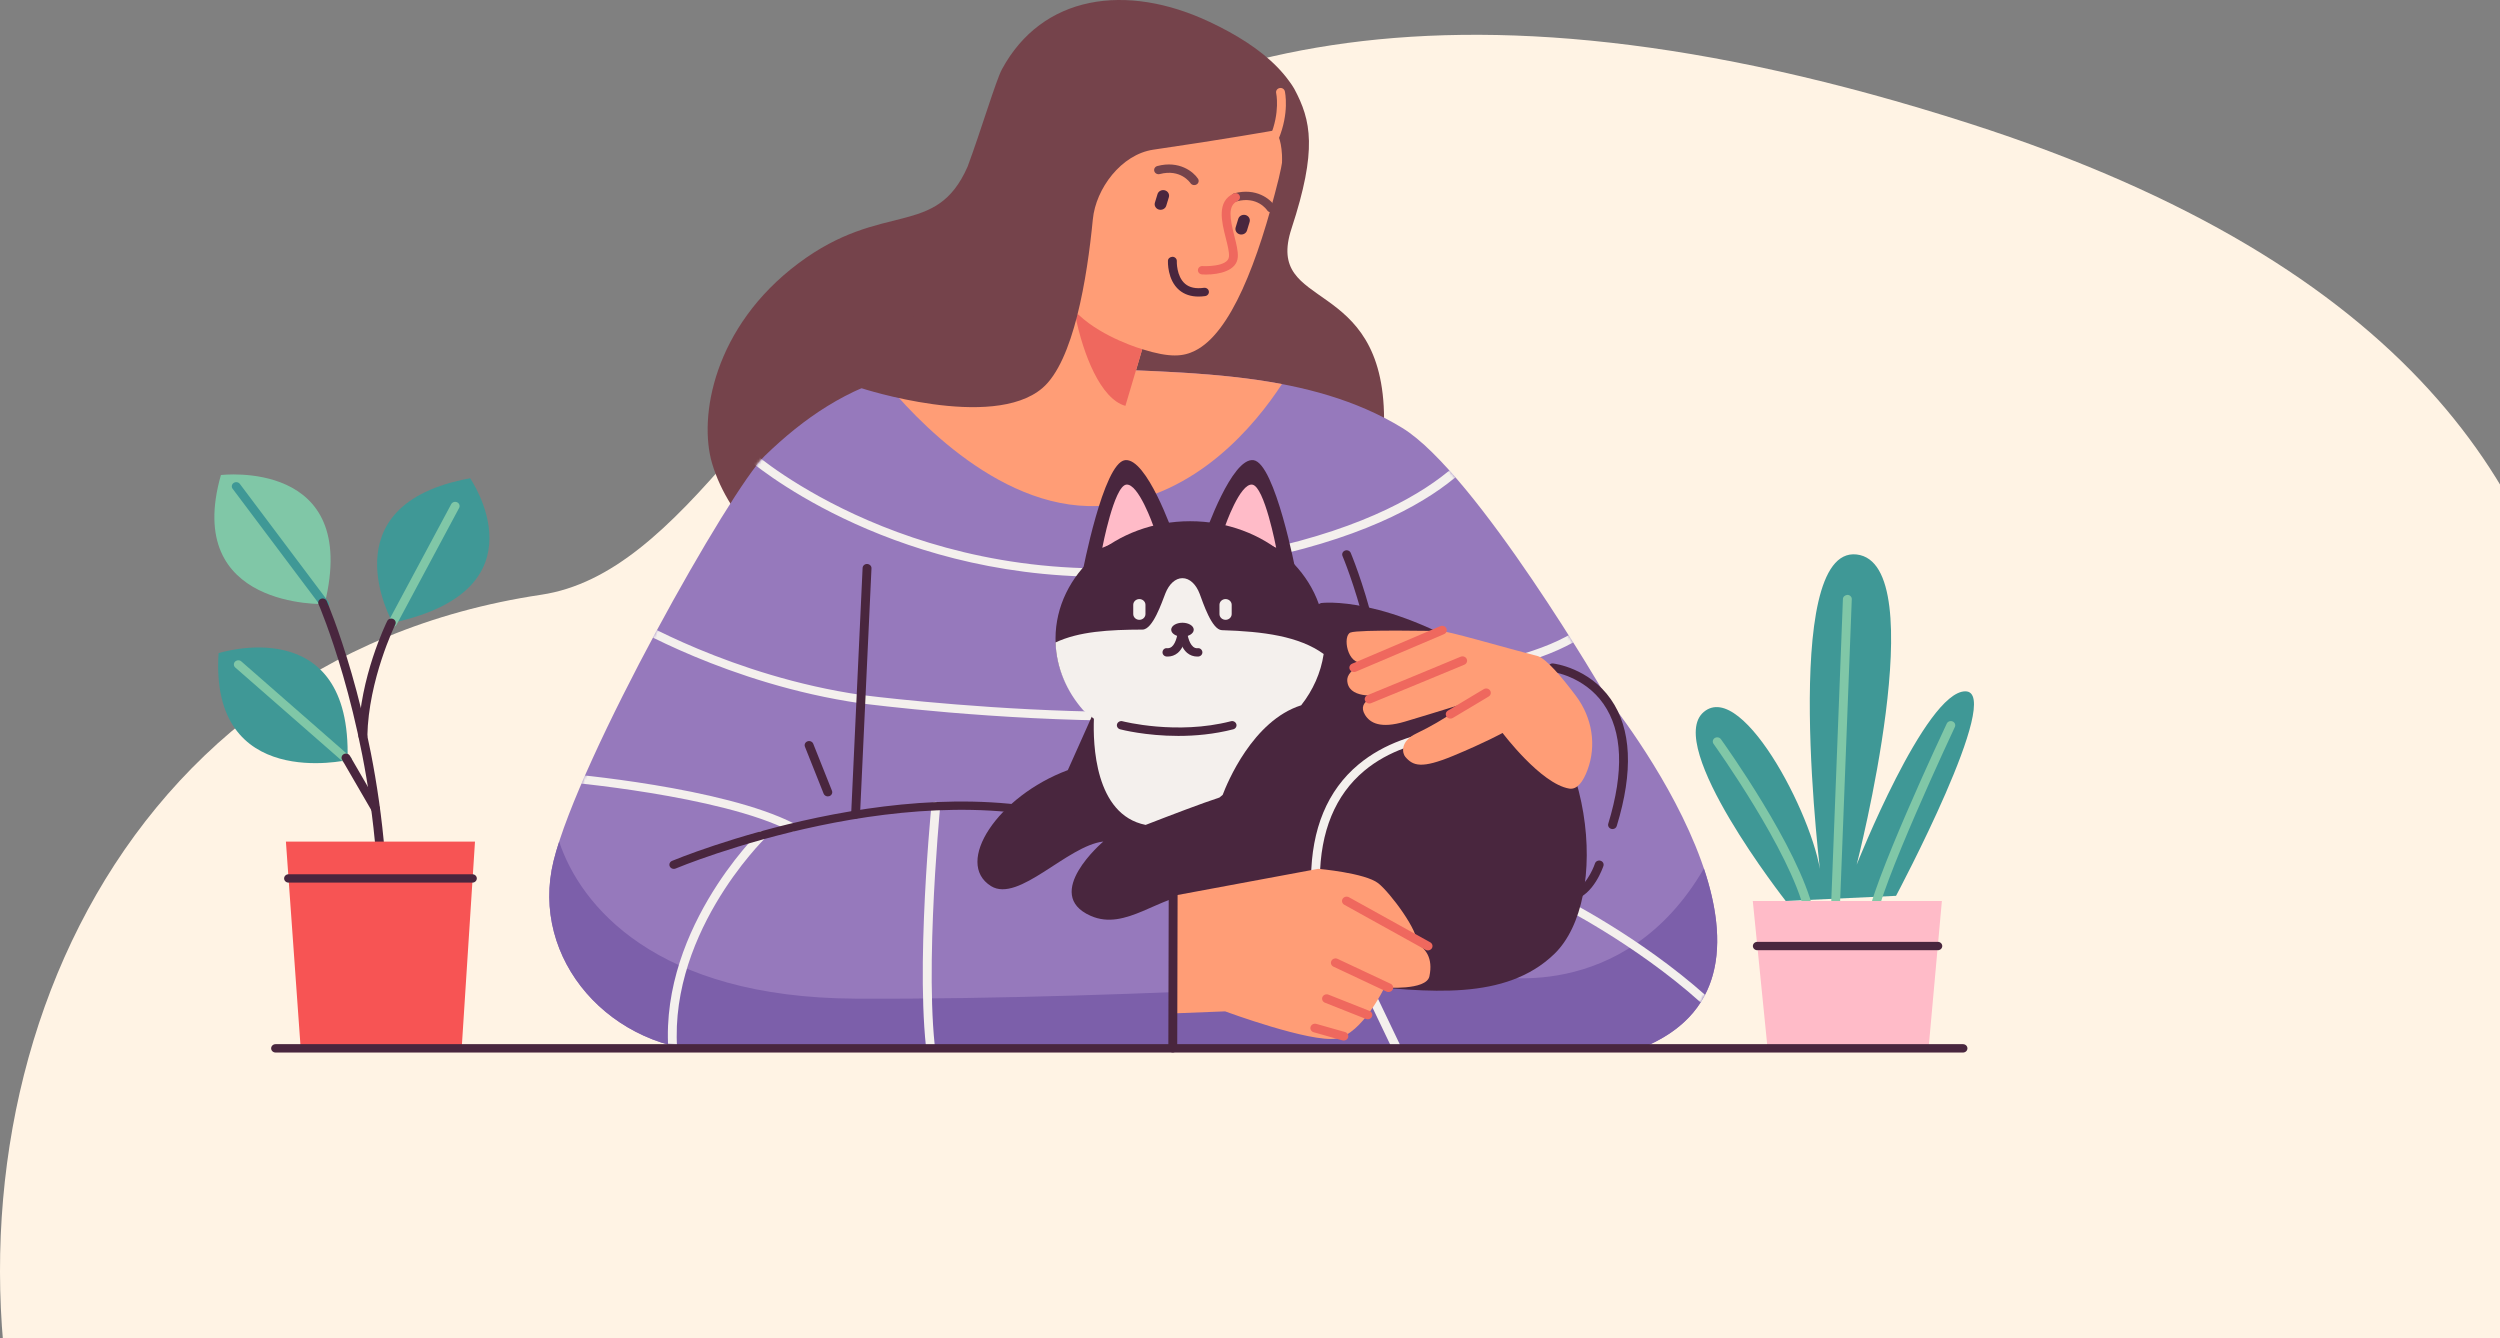 <svg width="934" height="500" viewBox="0 0 934 500" fill="none" xmlns="http://www.w3.org/2000/svg">
<rect x="0" y="0" width="934" height="500" fill="#808080" stroke="none"/>
<path d="M246.78 716.657C182.72 714.544 115.513 700.433 69.557 658.42C39.631 631.068 21.329 594.033 10.903 555.986C-27.622 415.417 35.9 247.104 202.19 222.197C308.198 206.321 333.287 -83.095 735.745 46.128C1066.17 152.224 939.822 386.284 961.411 478.689C971.084 520.094 1045.83 655.786 918.618 716.107C744.129 716.02 569.547 716.121 395.166 714.226C346.308 713.69 297.526 718.148 248.668 716.715C248.039 716.7 247.409 716.686 246.78 716.657Z" fill="#FFF3E4"/>
<path d="M298.282 98.381C329.901 74.717 349.606 89.259 361.492 62.266C366.442 48.963 372.102 29.996 374.318 25.897C389.36 -1.911 420.739 -6.481 451.84 8.152C461.922 12.894 470.748 18.423 477.262 25.137C478.893 26.811 480.37 28.567 481.694 30.404C482.356 31.318 483.027 32.232 483.555 33.209C489.848 44.973 492.189 55.904 482.509 85.395C472.235 116.705 516.949 102.263 517.093 156.612C517.15 177.009 504.295 242.913 392.861 246.47C344.243 248.017 278.693 215.413 266.078 173.262C260.84 155.779 266.663 122.053 298.282 98.381Z" fill="#75434B"/>
<path d="M600.275 260.542C600.275 260.542 551.474 176.729 523.903 159.88C489.339 138.759 445.364 139.519 405.86 137.547C382.999 136.406 359.467 134.253 337.048 139.845C316.528 144.967 300.326 156.161 285.686 170.332C272.995 182.611 216.376 282.921 206.821 321.633C197.775 358.237 228.051 393.076 268.601 392.868C287.365 392.768 308.595 392.443 328.433 391.619H426.571H525.189L612.074 392.026C684.713 364.58 600.275 260.542 600.275 260.542Z" fill="#9679BC"/>
<path d="M636.577 324.482C606.531 376.135 556.071 364.335 556.071 364.335C556.071 364.335 425.585 373.61 319.648 373.094C244.706 372.732 216.771 338.165 208.895 314.411C208.06 316.999 207.36 319.406 206.813 321.623C197.767 358.227 228.043 393.066 268.593 392.858C287.357 392.758 308.587 392.432 328.426 391.609H426.564H525.181L612.066 392.016C644.923 379.61 645.642 351.521 636.577 324.482Z" fill="#7C5FAA"/>
<mask id="mask0_611_10779" style="mask-type:luminance" maskUnits="userSpaceOnUse" x="205" y="136" width="437" height="257">
<path d="M600.275 260.543C600.275 260.543 551.474 176.73 523.903 159.88C489.339 138.76 445.364 139.52 405.86 137.547C382.999 136.407 359.467 134.253 337.048 139.846C316.528 144.967 300.326 156.161 285.686 170.332C272.995 182.612 216.376 282.921 206.821 321.634C197.775 358.237 228.051 393.076 268.601 392.868C287.365 392.769 308.595 392.443 328.433 391.62H426.571H525.189L612.074 392.027C684.713 364.581 600.275 260.543 600.275 260.543Z" fill="white"/>
</mask>
<g mask="url(#mask0_611_10779)">
<path d="M411.895 215.477C329.902 215.477 279.903 171.96 279.356 171.472C278.694 170.874 278.665 169.888 279.289 169.264C279.922 168.639 280.977 168.603 281.63 169.2C282.225 169.734 342.613 222.201 439.418 210.718C535.848 199.289 553.548 162.395 553.711 162.024C554.075 161.228 555.054 160.866 555.888 161.201C556.733 161.536 557.126 162.44 556.771 163.237C556.071 164.82 538.448 202.13 439.84 213.812C430.151 214.962 420.836 215.477 411.895 215.477Z" fill="#F4F0ED"/>
<path d="M422.043 269.238C372.35 269.238 324.922 263.193 321.564 262.759C272.054 255.61 234.343 233.114 233.969 232.888C233.202 232.426 232.971 231.458 233.47 230.734C233.96 230.001 234.986 229.793 235.753 230.264C236.118 230.49 273.282 252.633 322.044 259.673C323.435 259.854 463.169 277.672 515.902 252.642C516.113 252.543 516.353 252.488 516.583 252.479C517.255 252.461 582.92 250.081 598.279 226.879C598.758 226.137 599.785 225.929 600.562 226.382C601.339 226.834 601.569 227.802 601.089 228.535C585.242 252.47 522.992 255.366 517.063 255.592C494.548 266.116 457.71 269.238 422.043 269.238Z" fill="#F4F0ED"/>
<path d="M636.212 374.67C635.8 374.67 635.397 374.525 635.071 374.244C610.589 352.391 582.078 338.138 581.79 337.993C580.985 337.595 580.678 336.645 581.09 335.885C581.522 335.116 582.51 334.826 583.335 335.233C583.623 335.378 612.517 349.821 637.344 371.982C638.006 372.579 638.035 373.565 637.402 374.19C637.085 374.507 636.654 374.67 636.212 374.67Z" fill="#F4F0ED"/>
<path d="M295.951 310.647C295.683 310.647 295.414 310.584 295.165 310.457C269.11 297.128 210.467 292.051 209.872 292.006C208.97 291.924 208.289 291.173 208.376 290.314C208.462 289.454 209.114 288.802 210.179 288.893C212.606 289.101 270.088 294.069 296.738 307.715C297.544 308.122 297.841 309.072 297.41 309.833C297.103 310.348 296.527 310.647 295.951 310.647Z" fill="#F4F0ED"/>
<path d="M251.738 397.7C250.903 397.7 250.193 397.112 250.097 396.315C244.322 349.26 283.165 311.281 283.548 310.9C284.182 310.276 285.246 310.267 285.899 310.873C286.551 311.48 286.561 312.466 285.918 313.081C285.534 313.452 247.795 350.4 253.378 395.944C253.483 396.804 252.841 397.573 251.92 397.673C251.862 397.691 251.795 397.7 251.738 397.7Z" fill="#F4F0ED"/>
<path d="M349.625 404.469C348.877 404.469 348.206 403.989 348.014 403.274C340.829 375.231 347.688 304.015 347.976 300.992C348.062 300.133 348.848 299.49 349.769 299.581C350.681 299.662 351.352 300.422 351.266 301.282C351.189 302.015 344.157 374.996 351.227 402.532C351.439 403.374 350.901 404.216 350.009 404.415C349.875 404.451 349.75 404.469 349.625 404.469Z" fill="#F4F0ED"/>
<path d="M524 397.7C523.367 397.7 522.763 397.356 522.494 396.777L510.071 370.797C509.687 370.01 510.061 369.087 510.896 368.725C511.75 368.381 512.719 368.725 513.083 369.503L525.506 395.492C525.89 396.279 525.516 397.202 524.681 397.555C524.461 397.655 524.23 397.7 524 397.7Z" fill="#F4F0ED"/>
</g>
<path d="M602.436 309.741C602.283 309.741 602.129 309.723 601.976 309.678C601.103 309.434 600.594 308.574 600.844 307.741C606.791 288.286 606.197 273.237 599.079 263.003C591.797 252.551 579.979 250.994 579.854 250.985C578.952 250.877 578.309 250.099 578.424 249.239C578.54 248.388 579.365 247.728 580.266 247.881C580.813 247.945 593.668 249.583 601.803 261.229C609.516 272.251 610.264 288.195 604.019 308.592C603.817 309.298 603.156 309.741 602.436 309.741Z" fill="#49263E"/>
<path d="M515.493 288.341C514.342 288.196 513.728 287.4 513.853 286.549C519.541 250.443 501.746 208.157 501.564 207.731C501.219 206.935 501.631 206.021 502.485 205.695C503.319 205.369 504.288 205.759 504.634 206.564C504.816 206.998 522.947 250.072 517.134 287.011C517.009 287.789 516.299 288.341 515.493 288.341Z" fill="#49263E"/>
<path d="M372.555 128.624L411.129 34.079L430.402 16.433C430.402 16.433 460.927 21.383 474.818 36.739C481.418 44.033 480.238 56.602 477.744 66.665C469.974 97.911 459.786 124.479 446.384 131.067C442.096 133.176 437.299 133.773 426.728 130.461L423.322 142.143C427.898 152.224 440.686 193.723 405.92 183.561C371.174 173.399 372.555 128.624 372.555 128.624Z" fill="#FF9D76"/>
<path d="M432.972 78.301C434.143 78.618 435.371 77.975 435.706 76.88L436.685 73.677C437.021 72.573 436.339 71.414 435.179 71.098C434.008 70.781 432.78 71.424 432.445 72.518L431.466 75.722C431.13 76.817 431.812 77.984 432.972 78.301Z" fill="#49263E"/>
<path d="M463.142 87.541C464.312 87.858 465.54 87.215 465.876 86.12L466.855 82.917C467.19 81.813 466.509 80.655 465.349 80.338C464.178 80.021 462.95 80.664 462.615 81.759L461.636 84.962C461.3 86.057 461.981 87.224 463.142 87.541Z" fill="#49263E"/>
<path d="M474.827 79.315C474.27 79.315 473.723 79.052 473.416 78.573C473.253 78.328 469.694 73.18 462.048 75.216C461.156 75.469 460.254 74.962 460.005 74.13C459.756 73.297 460.274 72.437 461.156 72.211C469.32 70.049 474.596 74.365 476.246 76.944C476.716 77.686 476.467 78.645 475.68 79.088C475.421 79.242 475.124 79.315 474.827 79.315Z" fill="#75434B"/>
<path d="M446.164 69.153C445.607 69.153 445.07 68.891 444.753 68.42C444.609 68.194 441.031 63 433.29 65.027C432.397 65.262 431.496 64.773 431.246 63.941C430.997 63.108 431.515 62.249 432.397 62.022C440.552 59.869 445.885 64.185 447.574 66.773C448.053 67.506 447.814 68.465 447.037 68.918C446.768 69.081 446.461 69.153 446.164 69.153Z" fill="#75434B"/>
<path d="M450.547 102.571C450.039 102.571 449.54 102.553 449.089 102.526C448.178 102.472 447.487 101.73 447.544 100.87C447.592 100.01 448.35 99.323 449.3 99.413C449.377 99.422 458.864 99.884 459.152 95.839C459.267 94.128 458.624 91.595 457.943 88.916C456.408 82.835 454.49 75.261 460.879 72.302C461.675 71.931 462.692 72.239 463.085 73.017C463.488 73.795 463.152 74.727 462.327 75.107C458.605 76.826 459.497 81.614 461.157 88.192C461.896 91.106 462.596 93.857 462.443 96.047C462.088 101.223 455.372 102.571 450.547 102.571Z" fill="#EF685E"/>
<path d="M487.193 335.142C487.567 338.726 490.09 341.422 492.824 341.16C495.558 340.906 497.467 337.794 497.093 334.21C496.719 330.627 494.196 327.93 491.462 328.192C488.728 328.446 486.819 331.559 487.193 335.142Z" fill="white"/>
<path d="M309.268 297.535C308.597 297.535 307.964 297.145 307.714 296.521L300.721 278.966C300.395 278.16 300.836 277.255 301.69 276.957C302.553 276.658 303.503 277.056 303.829 277.871L310.822 295.426C311.149 296.231 310.707 297.136 309.854 297.435C309.652 297.507 309.46 297.535 309.268 297.535Z" fill="#49263E"/>
<path d="M319.647 305.841C318.659 305.805 317.949 305.072 317.988 304.212L322.266 212.192C322.305 211.35 323.034 210.699 323.926 210.699C324.914 210.735 325.624 211.468 325.586 212.328L321.307 304.348C321.269 305.19 320.53 305.841 319.647 305.841Z" fill="#49263E"/>
<path d="M425.135 267.039C425.135 267.039 420.971 283.626 445.088 308.403C445.088 308.403 481.024 290.802 477.743 268.541L425.135 267.039Z" fill="white"/>
<path d="M448.351 285.627C434.872 285.627 424.694 283.383 423.85 283.193C422.44 282.867 421.567 281.537 421.912 280.207C422.257 278.885 423.668 278.071 425.078 278.379C425.471 278.469 465.81 287.319 491.971 268.977C493.131 268.162 494.791 268.397 495.645 269.492C496.518 270.587 496.278 272.144 495.108 272.958C480.622 283.102 462.635 285.627 448.351 285.627Z" fill="#49263E"/>
<path d="M558.029 247.891C518.006 221.884 493.534 225.296 493.534 225.296L408.894 265.456L398.936 287.717C372.833 297.444 356.275 322.375 370.262 331.053C380.546 337.433 398.744 315.932 412.203 314.394C412.203 314.394 389.074 334.039 407.474 342.156C420.674 347.984 433.011 334.356 447.631 333.686C458.999 333.161 468.323 332.202 471.815 332.781C475.652 342.111 484.967 365.63 504.633 367.72C533.605 370.797 562.538 374.009 580.726 356.363C601.697 336.03 596.162 272.668 558.029 247.891Z" fill="#49263E"/>
<path d="M447.765 110.797C444.868 110.797 442.45 109.982 440.551 108.372C436.071 104.562 436.33 97.712 436.34 97.422C436.378 96.562 437.117 95.974 438.066 95.929C438.978 95.965 439.697 96.689 439.659 97.549C439.649 97.603 439.457 103.241 442.786 106.055C444.436 107.448 446.767 107.946 449.751 107.53C450.653 107.403 451.497 107.982 451.631 108.842C451.775 109.693 451.142 110.489 450.25 110.616C449.377 110.742 448.552 110.797 447.765 110.797Z" fill="#49263E"/>
<path d="M484.169 213.821C484.169 213.821 476.389 172.955 468.292 171.915C460.196 170.874 450.286 199.433 450.286 199.433L484.169 213.821Z" fill="#49263E"/>
<path d="M476.784 204.672C476.784 204.672 472.4 181.642 467.834 181.054C463.267 180.465 457.684 196.564 457.684 196.564L476.784 204.672Z" fill="#FFBBC8"/>
<path d="M491.462 329.75C490.532 329.741 489.803 329.035 489.803 328.175C489.985 309.606 495.942 295.3 507.502 285.635C526.986 269.365 555.075 272.134 556.255 272.251C557.166 272.342 557.809 273.12 557.713 273.98C557.607 274.839 556.773 275.482 555.88 275.355C555.593 275.319 528.012 272.631 509.67 287.988C498.859 297.037 493.275 310.565 493.103 328.202C493.112 329.062 492.374 329.75 491.462 329.75Z" fill="#F4F0ED"/>
<path d="M529.221 352.48C530.496 348.417 519.349 333.459 514.927 329.993C509.967 326.102 492.479 324.591 492.479 324.591L438.316 334.672V378.605L457.704 377.845C457.704 377.845 489.687 389.654 499.309 387.998C508.931 386.342 517.248 368.914 517.248 368.914C517.248 368.914 532.895 370.153 534.027 364.751C535.495 357.792 532.473 354.272 529.221 352.48Z" fill="#FF9D76"/>
<path d="M533.451 355.077C533.154 355.077 532.856 355.005 532.578 354.851L502.225 338.02C501.41 337.567 501.132 336.563 501.611 335.794C502.091 335.016 503.146 334.762 503.981 335.215L534.333 352.046C535.149 352.498 535.427 353.503 534.947 354.281C534.612 354.788 534.036 355.077 533.451 355.077Z" fill="#EF685E"/>
<path d="M518.754 370.625C518.495 370.625 518.226 370.57 517.986 370.453L498.186 361.15C497.332 360.752 496.987 359.775 497.419 358.969C497.841 358.155 498.877 357.829 499.73 358.236L519.531 367.539C520.385 367.937 520.73 368.914 520.298 369.72C519.991 370.29 519.377 370.625 518.754 370.625Z" fill="#EF685E"/>
<path d="M510.983 380.805C510.762 380.805 510.532 380.759 510.311 380.678L494.991 374.606C494.118 374.253 493.696 373.303 494.07 372.47C494.434 371.638 495.461 371.258 496.324 371.602L511.645 377.674C512.517 378.027 512.94 378.977 512.565 379.809C512.297 380.425 511.664 380.805 510.983 380.805Z" fill="#EF685E"/>
<path d="M502.013 388.758C501.85 388.758 501.687 388.74 501.514 388.686L490.789 385.645C489.878 385.392 489.359 384.478 489.628 383.618C489.906 382.759 490.885 382.261 491.777 382.524L502.502 385.564C503.413 385.817 503.931 386.731 503.663 387.591C503.442 388.297 502.751 388.758 502.013 388.758Z" fill="#EF685E"/>
<path d="M478.933 143.491C454.969 138.931 429.605 138.732 405.862 137.546C383.001 136.406 359.469 134.252 337.05 139.845C334.661 140.442 332.33 141.121 330.047 141.881C341.108 155.545 375.048 192.755 413.699 188.791C447.026 185.38 468.927 158.821 478.933 143.491Z" fill="#FF9D76"/>
<path d="M403.06 117.674C412.125 126.234 426.736 130.46 426.736 130.46L420.452 151.626C411.099 149.056 404.652 132.071 401.861 118.488C401.698 117.71 402.465 117.112 403.06 117.674Z" fill="#EF685E"/>
<path d="M404.422 213.821C404.422 213.821 412.202 172.955 420.298 171.915C428.395 170.874 438.305 199.433 438.305 199.433L404.422 213.821Z" fill="#49263E"/>
<path d="M411.818 204.672C411.818 204.672 416.202 181.642 420.768 181.054C425.335 180.465 430.918 196.564 430.918 196.564L411.818 204.672Z" fill="#FFBBC8"/>
<path d="M251.739 324.619C251.106 324.619 250.501 324.275 250.223 323.696C249.859 322.908 250.223 321.985 251.058 321.633C251.969 321.252 342.442 283.59 409.872 307.244C410.726 307.543 411.167 308.439 410.851 309.253C410.534 310.059 409.556 310.475 408.721 310.176C342.548 286.956 253.312 324.103 252.41 324.483C252.199 324.573 251.959 324.619 251.739 324.619Z" fill="#49263E"/>
<path d="M438.153 393.184C437.232 393.184 436.493 392.478 436.493 391.618L436.647 328.193C436.647 327.333 437.385 326.636 438.306 326.636C439.227 326.636 439.966 327.342 439.966 328.202L439.812 391.627C439.812 392.487 439.064 393.184 438.153 393.184Z" fill="#49263E"/>
<path d="M503.454 255.22C504.759 261.347 515.456 259.7 516.329 259.546C515.523 259.681 506.457 261.374 509.978 267.084C511.858 270.142 515.791 272.296 524.828 269.608C537.318 265.889 548.101 262.46 548.101 262.46C548.101 262.46 540.1 268.812 529.183 274.006C522.967 276.965 523.869 281.436 525.039 282.784C527.936 286.141 531.064 287.29 542.959 282.359C554.855 277.427 561.368 273.834 561.368 273.834C561.368 273.834 575.624 292.819 586.243 294.611C589.275 295.127 591.491 291.924 593.064 287.725C596.556 278.422 594.839 268.079 588.795 260.016C583.778 253.32 577.59 245.882 574.338 245.058C560.869 241.638 540.11 235.421 537.999 235.774C531.409 236.869 519.686 241.14 509.306 247.501C503.454 251.076 503.004 253.112 503.454 255.22Z" fill="#FF9D76"/>
<path d="M511.588 262.83C510.916 262.83 510.283 262.459 510.005 261.853C509.621 261.029 510.024 260.07 510.897 259.708C511.223 259.581 543.36 246.397 545.634 245.374C546.507 244.985 547.533 245.329 547.936 246.143C548.349 246.958 547.984 247.926 547.121 248.315C544.799 249.356 513.602 262.151 512.278 262.694C512.048 262.785 511.818 262.83 511.588 262.83Z" fill="#EF685E"/>
<path d="M541.865 268.477C541.299 268.477 540.733 268.205 540.407 267.717C539.898 266.956 540.138 265.952 540.944 265.472L554.317 257.473C555.123 256.984 556.188 257.22 556.696 257.98C557.204 258.74 556.965 259.744 556.159 260.224L542.786 268.223C542.498 268.395 542.182 268.477 541.865 268.477Z" fill="#EF685E"/>
<path d="M537.999 235.774C537.999 235.774 507.55 235.113 504.529 236.317C501.507 237.52 503.31 248.597 509.296 247.502L537.999 235.774Z" fill="#FF9D76"/>
<path d="M505.853 251.075C505.191 251.075 504.568 250.722 504.28 250.116C503.887 249.292 504.27 248.333 505.143 247.962L538.086 233.945C538.949 233.574 539.986 233.936 540.369 234.759C540.763 235.583 540.379 236.542 539.506 236.913L506.563 250.93C506.333 251.03 506.093 251.075 505.853 251.075Z" fill="#EF685E"/>
<path d="M587.536 336.238C586.798 336.238 586.117 335.767 585.934 335.061C585.714 334.22 586.241 333.378 587.134 333.161C591.805 332.039 595.038 325.153 595.882 322.592C596.161 321.768 597.082 321.316 597.955 321.569C598.828 321.822 599.307 322.7 599.039 323.524C598.885 323.967 595.374 334.41 587.93 336.192C587.805 336.22 587.671 336.238 587.536 336.238Z" fill="#49263E"/>
<path d="M484.879 44.792C482.241 35.987 457.779 18.622 457.779 18.622L429.651 11.156L413.823 13.283L382.77 36.657L396.171 50.484L376.429 99.322C376.429 99.322 347.764 117.384 343.035 117.945C331.264 119.33 321.786 145.02 321.786 145.02C321.786 145.02 370.634 160.983 389.399 145.02C401.102 135.066 406.148 103.928 408.288 81.902C409.4 70.473 418.898 57.66 430.918 55.913C456.963 52.131 476.207 48.71 476.207 48.71C476.207 48.71 482.116 52.701 476.783 78.427C476.783 78.418 487.364 53.09 484.879 44.792Z" fill="#75434B"/>
<path d="M476.053 53.127C475.852 53.127 475.641 53.091 475.449 53.019C474.595 52.702 474.183 51.788 474.519 50.992C478.327 41.924 476.792 34.83 476.773 34.758C476.581 33.916 477.157 33.083 478.049 32.902C478.922 32.694 479.824 33.264 480.015 34.106C480.092 34.432 481.781 42.205 477.598 52.141C477.329 52.756 476.715 53.127 476.053 53.127Z" fill="#FF9D76"/>
<path d="M146.693 232.661C146.693 232.661 121.626 188.529 175.635 178.683C175.635 178.683 204.549 220.228 146.693 232.661Z" fill="#3F9896"/>
<path d="M121.281 225.667C121.281 225.667 68.25 227.576 82.534 177.471C82.534 177.471 134.788 171.164 121.281 225.667Z" fill="#80C7A7"/>
<path d="M129.837 283.943C129.837 283.943 78.273 295.806 81.66 244.018C81.66 244.018 131.535 227.992 129.837 283.943Z" fill="#3F9896"/>
<path d="M129.838 285.508C129.435 285.508 129.032 285.372 128.715 285.092L87.906 249.393C87.234 248.805 87.196 247.818 87.82 247.185C88.453 246.552 89.498 246.515 90.16 247.104L130.97 282.802C131.641 283.391 131.679 284.377 131.056 285.01C130.72 285.336 130.279 285.508 129.838 285.508Z" fill="#80C7A7"/>
<path d="M121.28 227.232C120.762 227.232 120.254 227.006 119.928 226.571L86.908 182.602C86.371 181.896 86.553 180.927 87.301 180.421C88.05 179.923 89.076 180.086 89.613 180.792L122.633 224.761C123.16 225.467 122.988 226.436 122.24 226.942C121.942 227.132 121.606 227.232 121.28 227.232Z" fill="#3F9896"/>
<path d="M146.693 234.217C146.434 234.217 146.185 234.163 145.945 234.046C145.129 233.656 144.803 232.715 145.216 231.946L168.575 188.347C168.997 187.578 169.995 187.271 170.801 187.66C171.616 188.049 171.942 188.99 171.53 189.759L148.17 233.358C147.873 233.91 147.297 234.217 146.693 234.217Z" fill="#80C7A7"/>
<path d="M142.137 320.646C141.274 320.646 140.554 320.021 140.487 319.207C136.141 265.446 119.19 226.137 119.018 225.748C118.663 224.951 119.066 224.037 119.919 223.712C120.744 223.368 121.723 223.757 122.078 224.553C122.25 224.951 139.403 264.677 143.787 318.963C143.864 319.822 143.173 320.573 142.262 320.646C142.223 320.637 142.175 320.646 142.137 320.646Z" fill="#49263E"/>
<path d="M135.584 276.522C134.644 276.504 133.915 275.798 133.925 274.929C134.357 253.112 144.257 232.851 144.679 232C145.063 231.222 146.051 230.869 146.876 231.249C147.71 231.611 148.065 232.543 147.682 233.321C147.586 233.52 137.666 253.854 137.244 274.984C137.225 275.834 136.486 276.522 135.584 276.522Z" fill="#49263E"/>
<path d="M140.322 303.724C139.736 303.724 139.171 303.434 138.864 302.91L127.803 283.843C127.371 283.083 127.659 282.142 128.465 281.726C129.27 281.318 130.278 281.59 130.709 282.35L141.77 301.417C142.202 302.177 141.914 303.118 141.108 303.534C140.859 303.661 140.59 303.724 140.322 303.724Z" fill="#49263E"/>
<path d="M106.813 314.42H177.457L172.488 391.618H112.33L106.813 314.42Z" fill="#F75454"/>
<path d="M176.481 329.749H107.803C106.892 329.749 106.144 329.052 106.144 328.183C106.144 327.323 106.882 326.618 107.803 326.618H176.481C177.392 326.618 178.14 327.314 178.14 328.183C178.131 329.052 177.392 329.749 176.481 329.749Z" fill="#49263E"/>
<path d="M667.151 336.608C667.151 336.608 621.622 278.558 636.52 265.998C651.418 253.428 679.565 309.035 680.399 328.871C680.399 328.871 664.667 203.821 693.648 207.151C722.619 210.481 693.648 323.061 693.648 323.061C693.648 323.061 719.309 258.432 734.207 258.279C749.106 258.116 708.363 334.68 708.363 334.68L667.151 336.608Z" fill="#3F9896"/>
<path d="M685.503 346.589C684.525 346.553 683.815 345.829 683.844 344.97L688.515 223.747C688.554 222.888 689.379 222.291 690.233 222.245C691.144 222.282 691.863 223.005 691.825 223.865L687.153 345.087C687.115 345.929 686.386 346.589 685.503 346.589Z" fill="#80C7A7"/>
<path d="M675.842 341.993C675.084 341.993 674.393 341.495 674.221 340.771C668.829 317.904 640.462 278.305 640.184 277.907C639.676 277.192 639.867 276.223 640.625 275.735C641.383 275.255 642.41 275.436 642.928 276.151C644.108 277.789 671.928 316.646 677.463 340.092C677.655 340.934 677.098 341.766 676.206 341.956C676.082 341.974 675.966 341.993 675.842 341.993Z" fill="#80C7A7"/>
<path d="M699.018 346.591C697.973 346.518 697.291 345.767 697.368 344.908C698.481 331.687 726.128 272.822 727.308 270.325C727.683 269.537 728.671 269.176 729.496 269.528C730.33 269.881 730.704 270.804 730.34 271.592C730.052 272.198 701.752 332.465 700.668 345.152C700.601 345.966 699.872 346.591 699.018 346.591Z" fill="#80C7A7"/>
<path d="M654.842 336.608H725.486L720.517 391.618H660.358L654.842 336.608Z" fill="#FFBBC8"/>
<path d="M723.971 355.006H656.531C655.62 355.006 654.872 354.309 654.872 353.441C654.872 352.581 655.61 351.875 656.531 351.875H723.971C724.882 351.875 725.631 352.572 725.631 353.441C725.621 354.309 724.882 355.006 723.971 355.006Z" fill="#49263E"/>
<path d="M733.373 393.229H102.959C102.048 393.229 101.3 392.532 101.3 391.663C101.3 390.804 102.039 390.098 102.959 390.098H733.373C734.285 390.098 735.033 390.795 735.033 391.663C735.033 392.523 734.294 393.229 733.373 393.229Z" fill="#49263E"/>
<path d="M494.944 238.642C494.944 262.894 472.419 280.612 444.647 280.612C416.865 280.612 394.341 262.894 394.341 238.642C394.341 214.391 416.865 194.727 444.647 194.727C472.419 194.727 494.944 214.391 494.944 238.642Z" fill="#49263E"/>
<path d="M428.012 308.186C437.702 304.421 449.405 299.969 455.583 297.96C455.986 297.635 456.389 297.3 456.792 296.965C458.413 292.658 467.997 269.229 486.109 263.501C490.512 257.909 493.476 251.385 494.522 244.335C485.351 237.684 471.978 235.901 456.495 235.431C452.724 235.313 449.463 225.178 448.187 221.83C446.863 218.337 444.474 216.002 441.759 216.002C439.092 216.002 436.752 218.247 435.409 221.631C434.056 225.043 430.699 235.205 426.832 235.214C414.275 235.259 403.08 235.901 394.35 240.028C394.686 249.548 398.494 258.298 404.711 265.356C405.996 266.433 407.32 267.492 408.682 268.524C408.327 277.672 408.903 304.367 428.012 308.186Z" fill="#F4F0ED"/>
<path d="M445.981 235.259C445.981 236.698 444.092 237.865 441.77 237.865C439.439 237.865 437.559 236.698 437.559 235.259C437.559 233.82 439.448 232.653 441.77 232.653C444.101 232.662 445.981 233.829 445.981 235.259Z" fill="#49263E"/>
<path d="M436.251 245.293C436.117 245.293 435.992 245.293 435.858 245.284C434.947 245.23 434.256 244.488 434.313 243.628C434.361 242.759 435.11 242.017 436.069 242.171C436.702 242.198 437.278 242.026 437.777 241.619C439.503 240.162 440.05 236.497 440.108 235.203C440.156 234.344 440.913 233.647 441.834 233.719C442.746 233.755 443.456 234.488 443.417 235.348C443.389 235.954 443.043 241.366 439.992 243.945C438.928 244.823 437.642 245.293 436.251 245.293Z" fill="#49263E"/>
<path d="M447.285 245.293C445.894 245.293 444.599 244.823 443.534 243.936C440.483 241.348 440.128 235.946 440.1 235.339C440.061 234.48 440.771 233.747 441.683 233.71C442.555 233.638 443.371 234.344 443.409 235.195C443.476 236.489 444.023 240.162 445.75 241.619C446.249 242.036 446.824 242.235 447.458 242.171C448.331 242.018 449.156 242.769 449.213 243.628C449.271 244.488 448.58 245.23 447.669 245.284C447.554 245.293 447.419 245.293 447.285 245.293Z" fill="#49263E"/>
<path d="M440.224 274.939C428.079 274.939 419.042 272.613 418.476 272.469C417.603 272.233 417.085 271.374 417.325 270.541C417.584 269.709 418.524 269.22 419.358 269.455C419.56 269.509 439.658 274.676 459.87 269.455C460.743 269.211 461.655 269.718 461.904 270.55C462.144 271.383 461.626 272.242 460.743 272.469C453.568 274.315 446.478 274.939 440.224 274.939Z" fill="#49263E"/>
<path d="M425.663 231.566C426.92 231.566 427.946 230.597 427.946 229.412V225.964C427.946 224.779 426.92 223.811 425.663 223.811C424.406 223.811 423.38 224.779 423.38 225.964V229.412C423.38 230.597 424.406 231.566 425.663 231.566Z" fill="#F4F0ED"/>
<path d="M457.876 231.566C459.133 231.566 460.159 230.598 460.159 229.413V225.965C460.159 224.78 459.133 223.811 457.876 223.811C456.619 223.811 455.593 224.78 455.593 225.965V229.413C455.593 230.598 456.619 231.566 457.876 231.566Z" fill="#F4F0ED"/>
</svg>
